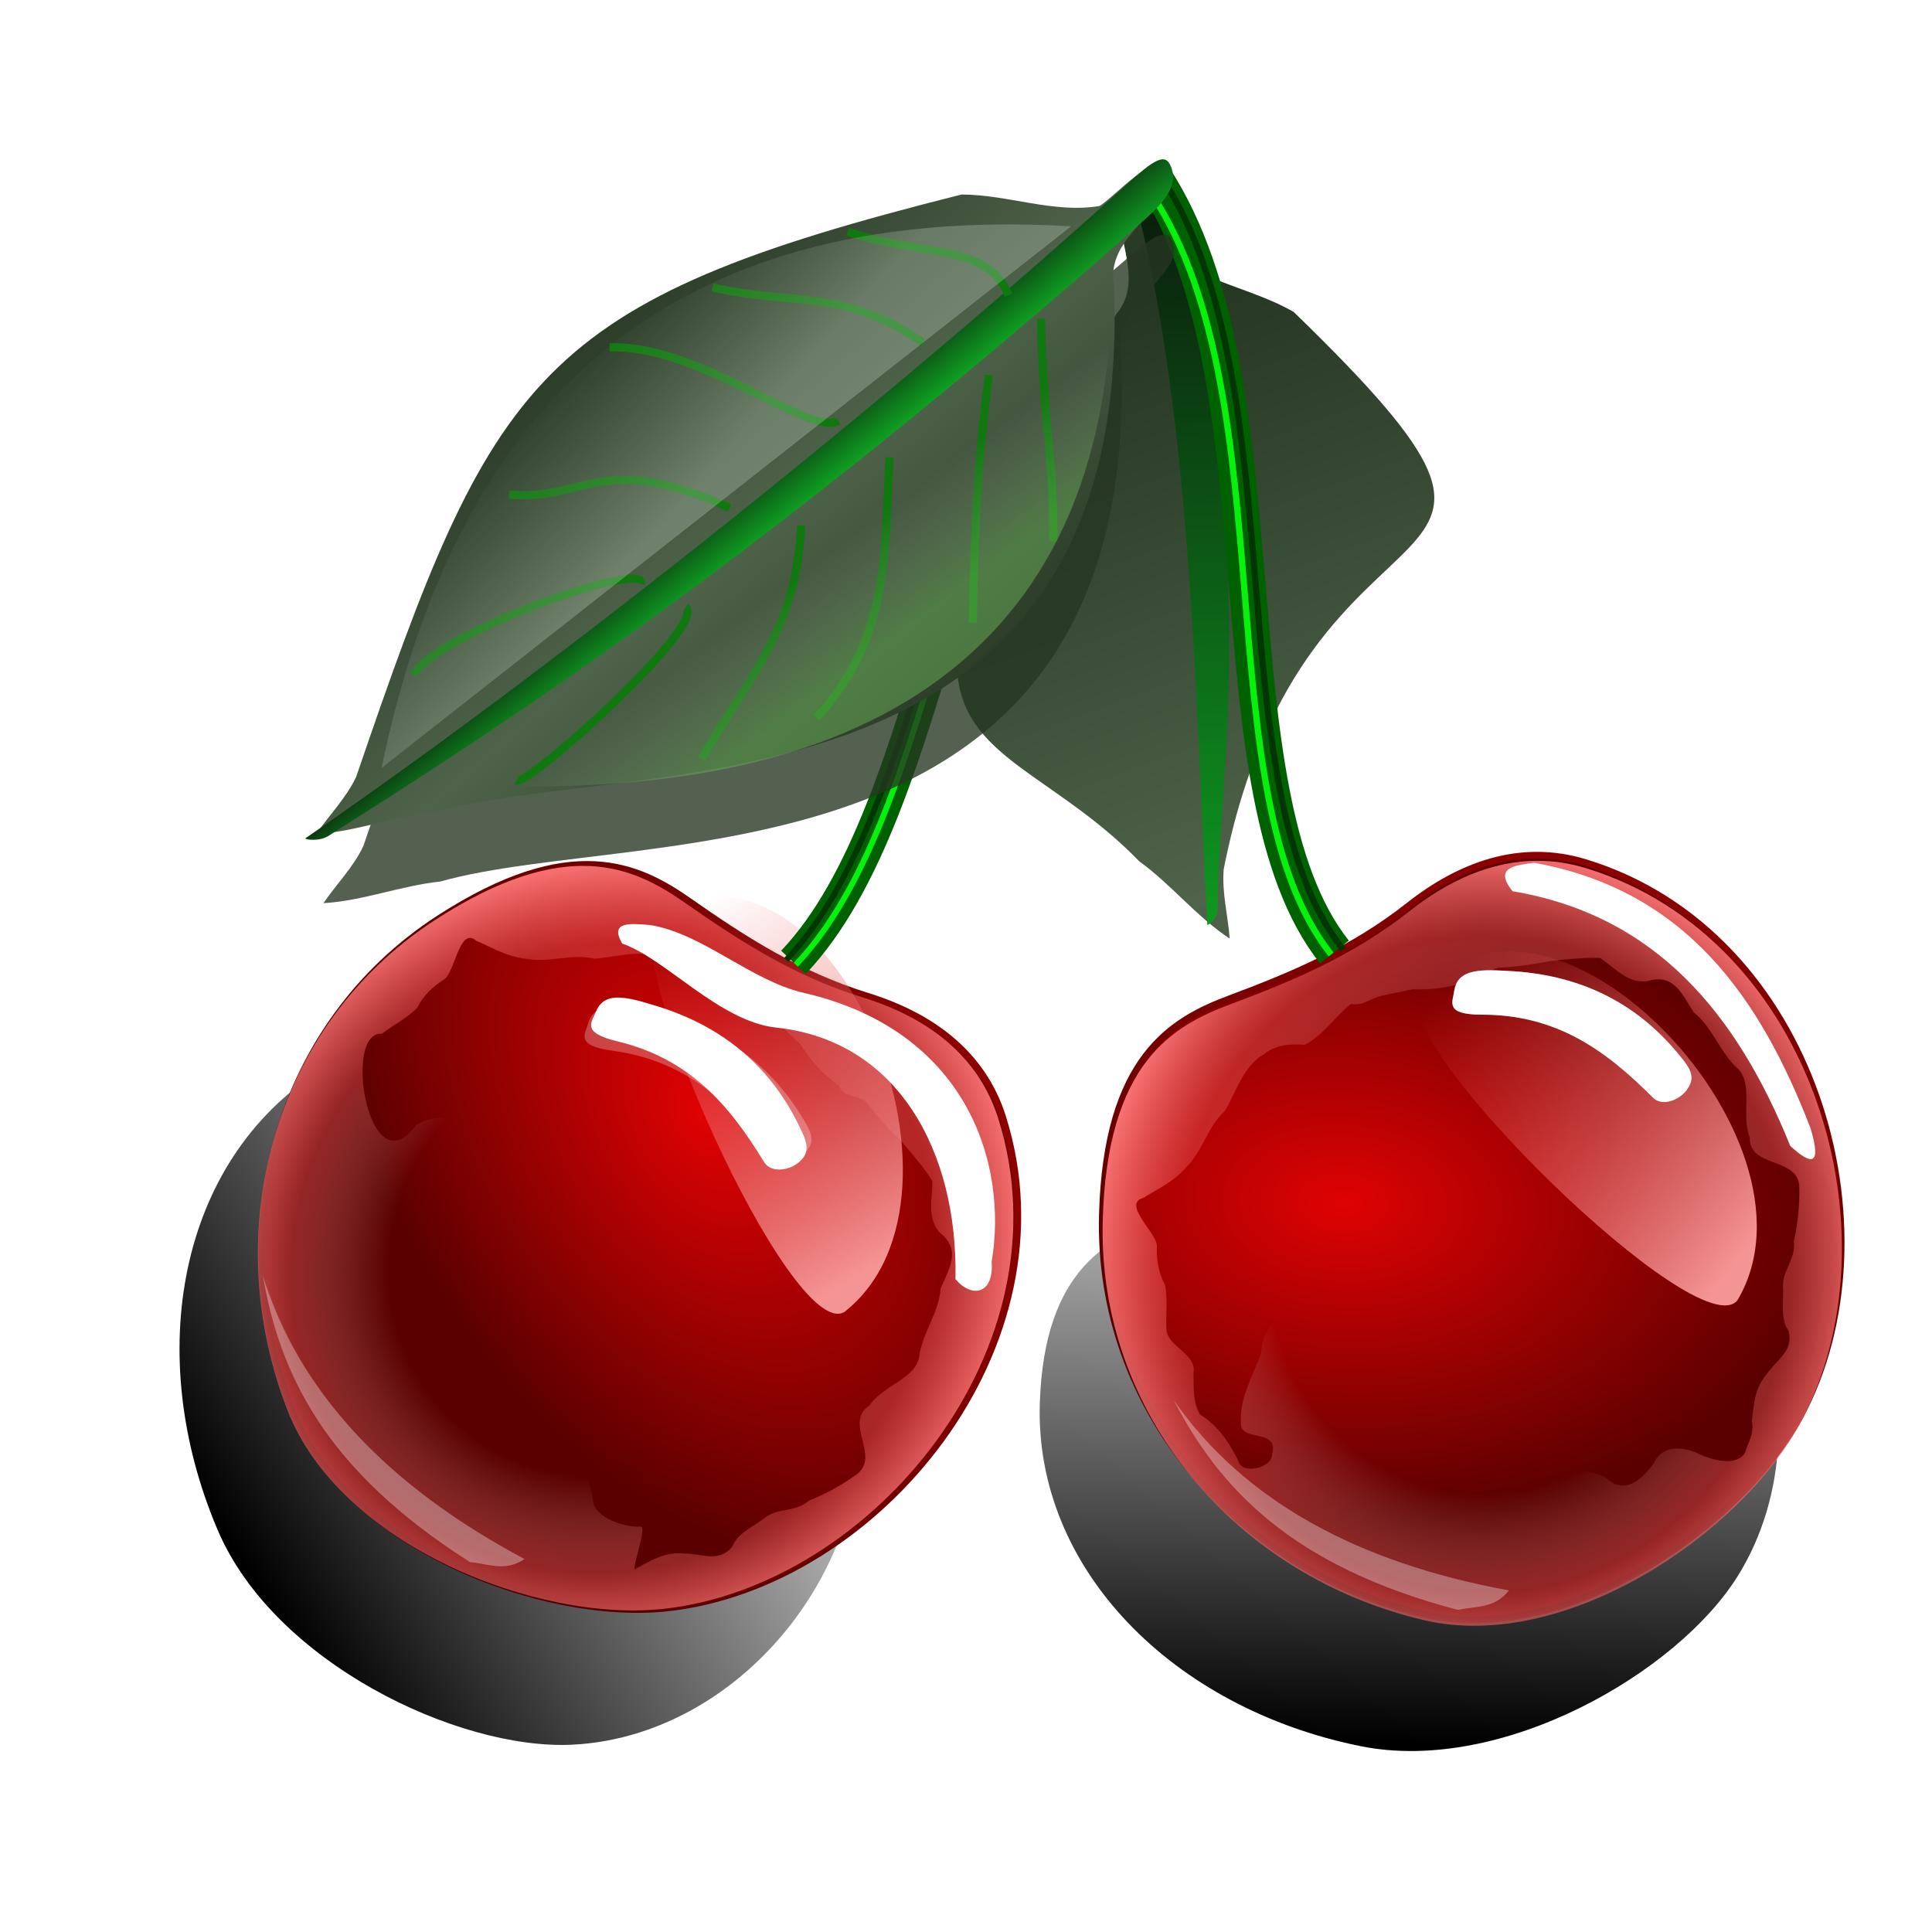 <?xml version="1.0" encoding="UTF-8" standalone="no"?>
<!-- Created with Inkscape (http://www.inkscape.org/) -->

<svg
   xmlns:dc="http://purl.org/dc/elements/1.1/"
   xmlns:cc="http://creativecommons.org/ns#"
   xmlns:rdf="http://www.w3.org/1999/02/22-rdf-syntax-ns#"
   xmlns:svg="http://www.w3.org/2000/svg"
   xmlns="http://www.w3.org/2000/svg"
   xmlns:xlink="http://www.w3.org/1999/xlink"
   xmlns:sodipodi="http://sodipodi.sourceforge.net/DTD/sodipodi-0.dtd"
   xmlns:inkscape="http://www.inkscape.org/namespaces/inkscape"
   width="255mm"
   height="255mm"
   viewBox="0 0 255 255"
   version="1.1"
   id="svg8"
   inkscape:version="0.92.5 (2060ec1f9f, 2020-04-08)"
   sodipodi:docname="cherry.svg">
  <defs
     id="defs2">
    <linearGradient
       inkscape:collect="always"
       id="linearGradient936">
      <stop
         style="stop-color:#6bb259;stop-opacity:0.486"
         offset="0"
         id="stop932" />
      <stop
         style="stop-color:#a1ab9e;stop-opacity:0"
         offset="1"
         id="stop934" />
    </linearGradient>
    <linearGradient
       id="linearGradient976"
       inkscape:collect="always">
      <stop
         id="stop972"
         offset="0"
         style="stop-color:#0a180c;stop-opacity:1" />
      <stop
         id="stop974"
         offset="1"
         style="stop-color:#0ea221;stop-opacity:1" />
    </linearGradient>
    <linearGradient
       inkscape:collect="always"
       id="linearGradient935">
      <stop
         style="stop-color:#3c0000;stop-opacity:1"
         offset="0"
         id="stop931" />
      <stop
         style="stop-color:#8e0000;stop-opacity:1"
         offset="1"
         id="stop933" />
    </linearGradient>
    <linearGradient
       inkscape:collect="always"
       id="linearGradient849">
      <stop
         style="stop-color:#000000;stop-opacity:1"
         offset="0"
         id="stop845" />
      <stop
         style="stop-color:#000000;stop-opacity:0.296"
         offset="1"
         id="stop847" />
    </linearGradient>
    <linearGradient
       inkscape:collect="always"
       id="linearGradient932">
      <stop
         style="stop-color:#f59494;stop-opacity:1"
         offset="0"
         id="stop928" />
      <stop
         style="stop-color:#ec5151;stop-opacity:0;"
         offset="1"
         id="stop930" />
    </linearGradient>
    <linearGradient
       inkscape:collect="always"
       id="linearGradient918">
      <stop
         style="stop-color:#ffffff;stop-opacity:0"
         offset="0"
         id="stop914" />
      <stop
         id="stop922"
         offset="0.551"
         style="stop-color:#ffe3e3;stop-opacity:0" />
      <stop
         style="stop-color:#f15e5e;stop-opacity:0.392"
         offset="0.793"
         id="stop924" />
      <stop
         style="stop-color:#fc7575;stop-opacity:0.969"
         offset="1"
         id="stop916" />
    </linearGradient>
    <linearGradient
       inkscape:collect="always"
       id="linearGradient883">
      <stop
         style="stop-color:#df0203;stop-opacity:1"
         offset="0"
         id="stop879" />
      <stop
         style="stop-color:#5a0000;stop-opacity:1"
         offset="1"
         id="stop881" />
    </linearGradient>
    <radialGradient
       inkscape:collect="always"
       xlink:href="#linearGradient883"
       id="radialGradient885"
       cx="191.565"
       cy="169.533"
       fx="191.565"
       fy="169.533"
       r="44.954"
       gradientTransform="matrix(1.424,0.083,-0.054,0.931,-86.355,27.043)"
       gradientUnits="userSpaceOnUse" />
    <radialGradient
       inkscape:collect="always"
       xlink:href="#linearGradient918"
       id="radialGradient920"
       cx="788.173"
       cy="508.105"
       fx="788.173"
       fy="508.105"
       r="169.403"
       gradientTransform="matrix(1.055,0.015,-0.016,1.123,-35.764,-74.868)"
       gradientUnits="userSpaceOnUse"
       spreadMethod="pad" />
    <linearGradient
       inkscape:collect="always"
       xlink:href="#linearGradient932"
       id="linearGradient934"
       x1="239.68"
       y1="180.176"
       x2="201.2"
       y2="150.595"
       gradientUnits="userSpaceOnUse" />
    <filter
       inkscape:collect="always"
       style="color-interpolation-filters:sRGB"
       id="filter1008"
       x="-0.147"
       width="1.295"
       y="-0.141"
       height="1.282">
      <feGaussianBlur
         inkscape:collect="always"
         stdDeviation="2.52"
         id="feGaussianBlur1010" />
    </filter>
    <filter
       inkscape:collect="always"
       style="color-interpolation-filters:sRGB"
       id="filter1067"
       x="-0.13"
       width="1.26"
       y="-0.237"
       height="1.475">
      <feGaussianBlur
         inkscape:collect="always"
         stdDeviation="1.678"
         id="feGaussianBlur1069" />
    </filter>
    <filter
       inkscape:collect="always"
       style="color-interpolation-filters:sRGB"
       id="filter1121"
       x="-0.07"
       width="1.141"
       y="-0.074"
       height="1.147">
      <feGaussianBlur
         inkscape:collect="always"
         stdDeviation="1.104"
         id="feGaussianBlur1123" />
    </filter>
    <filter
       inkscape:collect="always"
       style="color-interpolation-filters:sRGB"
       id="filter1149"
       x="-0.012"
       width="1.024"
       y="-0.012"
       height="1.024">
      <feGaussianBlur
         inkscape:collect="always"
         stdDeviation="1.723"
         id="feGaussianBlur1151" />
    </filter>
    <filter
       inkscape:collect="always"
       style="color-interpolation-filters:sRGB"
       id="filter1243"
       x="-0.057"
       width="1.115"
       y="-0.157"
       height="1.314">
      <feGaussianBlur
         inkscape:collect="always"
         stdDeviation="1.076"
         id="feGaussianBlur1245" />
    </filter>
    <linearGradient
       inkscape:collect="always"
       xlink:href="#linearGradient849"
       id="linearGradient851"
       x1="202.65"
       y1="230.688"
       x2="205.623"
       y2="155.257"
       gradientUnits="userSpaceOnUse"
       gradientTransform="matrix(1,0,0,0.858,-2.794,39.556)" />
    <filter
       inkscape:collect="always"
       style="color-interpolation-filters:sRGB"
       id="filter873"
       x="-0.045"
       width="1.091"
       y="-0.051"
       height="1.102">
      <feGaussianBlur
         inkscape:collect="always"
         stdDeviation="1.693"
         id="feGaussianBlur875" />
    </filter>
    <linearGradient
       inkscape:collect="always"
       xlink:href="#linearGradient935"
       id="linearGradient937"
       x1="203.669"
       y1="223.286"
       x2="219.006"
       y2="128.928"
       gradientUnits="userSpaceOnUse"
       gradientTransform="matrix(1.088,0,0,1.088,-32.625,13.863)" />
    <filter
       inkscape:collect="always"
       style="color-interpolation-filters:sRGB"
       id="filter939"
       x="-0.009"
       width="1.019"
       y="-0.017"
       height="1.034">
      <feGaussianBlur
         inkscape:collect="always"
         stdDeviation="0.12"
         id="feGaussianBlur941" />
    </filter>
    <linearGradient
       inkscape:collect="always"
       xlink:href="#linearGradient849"
       id="linearGradient890"
       gradientUnits="userSpaceOnUse"
       gradientTransform="matrix(1,0,0,0.858,-2.794,39.556)"
       x1="202.65"
       y1="230.688"
       x2="205.623"
       y2="155.257" />
    <radialGradient
       inkscape:collect="always"
       xlink:href="#linearGradient883"
       id="radialGradient892"
       gradientUnits="userSpaceOnUse"
       gradientTransform="matrix(0.739,1.22,-0.798,0.483,71.019,-127.106)"
       cx="197.612"
       cy="155.82"
       fx="197.612"
       fy="155.82"
       r="44.954" />
    <linearGradient
       inkscape:collect="always"
       xlink:href="#linearGradient935"
       id="linearGradient894"
       gradientUnits="userSpaceOnUse"
       x1="203.669"
       y1="223.286"
       x2="219.006"
       y2="128.928"
       gradientTransform="matrix(0.616,0.897,-0.897,0.616,112.319,-90.296)" />
    <radialGradient
       inkscape:collect="always"
       xlink:href="#linearGradient918"
       id="radialGradient896"
       gradientUnits="userSpaceOnUse"
       gradientTransform="matrix(1.055,0.015,-0.016,1.123,-35.764,-74.868)"
       cx="788.173"
       cy="508.105"
       fx="788.173"
       fy="508.105"
       r="169.403"
       spreadMethod="pad" />
    <linearGradient
       inkscape:collect="always"
       xlink:href="#linearGradient932"
       id="linearGradient898"
       gradientUnits="userSpaceOnUse"
       x1="239.68"
       y1="180.176"
       x2="201.2"
       y2="150.595" />
    <linearGradient
       inkscape:collect="always"
       id="linearGradient849-3">
      <stop
         style="stop-color:#0a180c;stop-opacity:1"
         offset="0"
         id="stop845-6" />
      <stop
         style="stop-color:#11cd29;stop-opacity:1"
         offset="1"
         id="stop847-7" />
    </linearGradient>
    <linearGradient
       id="linearGradient837"
       inkscape:collect="always">
      <stop
         id="stop833"
         offset="0"
         style="stop-color:#ccd8c9;stop-opacity:0.301" />
      <stop
         id="stop835"
         offset="1"
         style="stop-color:#a1ab9e;stop-opacity:0" />
    </linearGradient>
    <linearGradient
       inkscape:collect="always"
       id="linearGradient2886">
      <stop
         style="stop-color:#7d857b;stop-opacity:1"
         offset="0"
         id="stop2888" />
      <stop
         style="stop-color:#a1ab9e;stop-opacity:0"
         offset="1"
         id="stop2890" />
    </linearGradient>
    <linearGradient
       id="linearGradient2876-3"
       inkscape:collect="always">
      <stop
         id="stop2878"
         offset="0"
         style="stop-color:#253622;stop-opacity:1;" />
      <stop
         id="stop2880"
         offset="1"
         style="stop-color:#4f634a;stop-opacity:1" />
    </linearGradient>
    <linearGradient
       id="linearGradient2857"
       inkscape:collect="always">
      <stop
         id="stop2859"
         offset="0"
         style="stop-color:#18381c;stop-opacity:1;" />
      <stop
         id="stop2861"
         offset="1"
         style="stop-color:#14f230;stop-opacity:1" />
    </linearGradient>
    <linearGradient
       gradientUnits="userSpaceOnUse"
       y2="122.243"
       x2="103.607"
       y1="113.458"
       x1="81.733"
       id="linearGradient2863"
       xlink:href="#linearGradient2857"
       inkscape:collect="always" />
    <linearGradient
       spreadMethod="reflect"
       gradientUnits="userSpaceOnUse"
       y2="151.337"
       x2="81.707"
       y1="126.98"
       x1="16.133"
       id="linearGradient2882"
       xlink:href="#linearGradient2876-3"
       inkscape:collect="always" />
    <radialGradient
       gradientUnits="userSpaceOnUse"
       gradientTransform="matrix(0.988,0.333,-0.622,1.847,87.582,-129.016)"
       r="33.982"
       fy="129.764"
       fx="39.266"
       cy="129.764"
       cx="39.266"
       id="radialGradient2894"
       xlink:href="#linearGradient2886"
       inkscape:collect="always" />
    <radialGradient
       spreadMethod="reflect"
       gradientUnits="userSpaceOnUse"
       gradientTransform="matrix(0.431,0.146,-0.624,1.838,145.324,-128.027)"
       r="51.909"
       fy="140.493"
       fx="120.554"
       cy="140.493"
       cx="120.554"
       id="radialGradient2900"
       xlink:href="#linearGradient2886"
       inkscape:collect="always" />
    <linearGradient
       gradientTransform="matrix(0.454,0.251,-0.251,0.454,-61.67,61.458)"
       y2="151.337"
       x2="81.707"
       y1="126.98"
       x1="16.133"
       spreadMethod="reflect"
       gradientUnits="userSpaceOnUse"
       id="linearGradient2908"
       xlink:href="#linearGradient2876-3"
       inkscape:collect="always" />
    <linearGradient
       gradientTransform="matrix(0.454,0.251,-0.251,0.454,-61.67,61.169)"
       y2="122.243"
       x2="103.607"
       y1="113.458"
       x1="81.733"
       gradientUnits="userSpaceOnUse"
       id="linearGradient2910"
       xlink:href="#linearGradient849-3"
       inkscape:collect="always" />
    <linearGradient
       inkscape:collect="always"
       xlink:href="#linearGradient837"
       id="linearGradient977"
       x1="-60.492"
       y1="137.011"
       x2="-76.637"
       y2="122.427"
       gradientUnits="userSpaceOnUse" />
    <linearGradient
       inkscape:collect="always"
       xlink:href="#linearGradient936"
       id="linearGradient981"
       gradientUnits="userSpaceOnUse"
       x1="-74.59"
       y1="129.829"
       x2="-66.795"
       y2="140.249"
       gradientTransform="rotate(180,-57.889,144.927)" />
    <filter
       inkscape:collect="always"
       style="color-interpolation-filters:sRGB"
       id="filter1001"
       x="-0.032"
       width="1.064"
       y="-0.041"
       height="1.082">
      <feGaussianBlur
         inkscape:collect="always"
         stdDeviation="1.382"
         id="feGaussianBlur1003" />
    </filter>
    <linearGradient
       inkscape:collect="always"
       xlink:href="#linearGradient2876-3"
       id="linearGradient949"
       gradientUnits="userSpaceOnUse"
       gradientTransform="matrix(-0.564,-0.01,-0.01,0.564,222.897,57.854)"
       x1="123.311"
       y1="42.756"
       x2="74.186"
       y2="170.177"
       spreadMethod="reflect" />
    <linearGradient
       inkscape:collect="always"
       xlink:href="#linearGradient976"
       id="linearGradient951"
       gradientUnits="userSpaceOnUse"
       gradientTransform="matrix(0.495,-0.189,0.27,0.346,75.772,82.244)"
       x1="138.507"
       y1="26.532"
       x2="18.695"
       y2="268.236" />
  </defs>
  <sodipodi:namedview
     id="base"
     pagecolor="#0016ff"
     bordercolor="#666666"
     borderopacity="1.0"
     inkscape:pageopacity="0"
     inkscape:pageshadow="2"
     inkscape:zoom="0.91410948"
     inkscape:cx="481.88976"
     inkscape:cy="481.88976"
     inkscape:document-units="mm"
     inkscape:current-layer="layer1"
     showgrid="false"
     inkscape:snap-to-guides="false"
     inkscape:snap-grids="false"
     inkscape:snap-others="false"
     inkscape:object-nodes="false"
     inkscape:snap-nodes="false"
     inkscape:snap-global="false"
     inkscape:window-width="1920"
     inkscape:window-height="1056"
     inkscape:window-x="0"
     inkscape:window-y="0"
     inkscape:window-maximized="1" />
  <g
     inkscape:label="Layer 1"
     inkscape:groupmode="layer"
     id="layer1"
     transform="translate(0,-42)">
    <path
       sodipodi:nodetypes="cccccccc"
       inkscape:connector-curvature="0"
       id="path919"
       d="m 161.515,156.723 c 10.891,-55.162 50.925,-33.126 9.233,-73.554 -5.275,-3.052 -11.777,-3.891 -16.531,-7.809 -1.404,-2.606 -3.192,-12.878 -6.454,-6.55 -0.464,4.887 3.238,10.259 -0.427,14.65 -38.283,60.546 -16.277,52.334 3.037,72.227 4.248,3.074 7.558,7.322 11.929,10.189 -0.229,-3.047 -1.044,-6.07 -0.787,-9.153 z"
       style="fill:url(#linearGradient949);fill-opacity:1;stroke-width:0.564" />
    <path
       sodipodi:nodetypes="ssssss"
       style="fill:url(#linearGradient951);fill-opacity:1;stroke-width:0.472"
       d="m 150.217,69.953 c -0.842,-3.401 -0.517,-4.247 1.714,-3.788 1.513,0.311 2.828,1.325 3.559,4.473 11.072,47.671 5.193,74.327 5.219,91.549 0.001,0.984 -1.353,2.076 -1.364,1.865 -1.589,-29.494 -2.024,-65.397 -9.128,-94.099 z"
       id="path921"
       inkscape:connector-curvature="0" />
    <path
       sodipodi:nodetypes="sssssss"
       inkscape:connector-curvature="0"
       id="path843"
       d="m 193.317,163.914 c 6.22,-4.211 13.518,-6.549 21.419,-4.472 27.86,7.325 38.064,38.367 26.05,57.633 -7.31,11.723 -28.622,24.065 -45.732,20.619 -22.751,-4.583 -39.568,-21.483 -38.926,-41.61 0.522,-16.375 8.436,-20.224 15.481,-22.482 7.551,-2.421 14.858,-5.051 21.708,-9.688 z"
       style="fill:url(#linearGradient851);fill-opacity:1;stroke:none;stroke-width:0.245px;stroke-linecap:butt;stroke-linejoin:miter;stroke-opacity:1;filter:url(#filter873)"
       transform="matrix(1.088,0,0,1.088,-32.625,13.863)" />
    <path
       style="fill:url(#radialGradient885);fill-opacity:1;stroke:url(#linearGradient937);stroke-width:0.871;stroke-linecap:butt;stroke-linejoin:miter;stroke-miterlimit:4;stroke-dasharray:none;stroke-opacity:1"
       d="m 185.959,161.516 c 6.769,-5.339 14.71,-8.303 23.307,-5.669 30.316,9.286 41.419,48.644 28.346,73.07 -7.955,14.863 -31.145,30.511 -49.763,26.141 -24.757,-5.811 -43.056,-27.238 -42.357,-52.755 0.569,-20.761 9.18,-25.641 16.845,-28.504 8.217,-3.069 16.167,-6.403 23.622,-12.283 z"
       id="path877"
       inkscape:connector-curvature="0"
       sodipodi:nodetypes="sssssss" />
    <path
       style="fill:url(#radialGradient920);fill-opacity:1;stroke:none;stroke-width:1px;stroke-linecap:butt;stroke-linejoin:miter;stroke-opacity:1;filter:url(#filter1149)"
       d="m 813.264,322.334 c -21.457,-0.094 -41.381,9.172 -59.014,23.08 -25.892,20.423 -53.508,32.005 -82.047,42.666 -26.626,9.946 -56.535,26.897 -58.51,99.006 -2.427,88.63 61.132,163.052 147.121,183.234 64.669,15.178 145.216,-39.174 172.846,-90.797 45.408,-84.842 6.84,-221.546 -98.457,-253.801 -7.465,-2.287 -14.787,-3.357 -21.939,-3.389 z m 25.596,44.475 c 0.915,0.007 1.834,0.032 2.756,0.076 6.758,4.469 12.941,12.049 21.738,10.559 11.826,-3.571 15.598,5.432 21.119,14.287 8.987,7.124 11.897,18.518 20.496,26.086 6.978,7.407 1.136,20.938 5.27,31.369 -0.455,14.099 22.342,8.734 22.682,22.668 0.19,8.587 -0.745,16.841 -2.484,24.846 0.94,8.085 -5.231,13.352 -4.971,20.496 0.423,7 -1.42,14.941 2.486,20.498 2.555,9.318 -5.408,13.176 -9.939,19.875 -5.178,6.202 -5.816,11.901 -6.832,21.738 1.203,5.72 -1.918,9.689 -3.105,14.287 -4.113,6.627 -15.156,3.28 -21.117,0.621 -6.229,-3.299 -16.593,-4.609 -20.498,3.727 -4.926,7.491 -13.581,15.282 -21.738,7.453 -3.513,-2.105 -9.668,-4.062 -16.148,-3.727 -13.031,-7.756 -19.475,16.153 -30.436,6.211 -6.319,-6.668 -15.074,-6.787 -22.982,-9.316 -5.719,-3.237 -9.395,-8.158 -15.527,-9.938 -9.9,-1.614 -18.203,-4.192 -25.465,-11.803 -6.043,-2.099 -9.873,-8.895 -14.908,-13.043 -6.064,-4.858 -11.095,-10.49 -9.316,-18.633 -7.247,-2.092 -2.189,-13.28 -10.422,-11.801 -9.074,-1.917 -12.768,6.495 -13.18,14.285 -3.621,10.614 -10.099,20.717 -9.316,32.322 -0.573,9.03 17.549,2.159 14.285,14.262 0.649,5.98 -13.802,10.003 -15.527,3.105 -3.731,-7.818 -9.606,-16.565 -17.393,-21.119 -3.404,-5.249 -3.008,-12.537 -3.105,-19.117 1.641,-9.105 -12.325,-12.016 -12.422,-20.336 -0.31,-6.682 0.675,-13.9 -0.621,-20.174 -3.003,-5.275 -3.986,-11.385 -3.727,-18.012 -0.618,-6.237 -16.008,-19.129 -6.211,-21.74 5.667,-3.683 13.763,-7.089 19.875,-14.285 7.38,-7.254 9.474,-18.349 17.391,-25.465 4.52,-6.902 8.414,-21.013 18.014,-26.088 5.073,-4.236 11.671,-4.846 18.699,-4.326 8.554,-4.46 13.636,-12.681 21.053,-18.654 5.499,0.864 9.061,-2.477 13.664,-3.727 l 14.906,-3.107 c 9.07,0.458 17.077,-0.864 25.467,-3.727 6.171,1.797 8.679,-6.345 15.068,-6.211 7.984,-0.359 15.785,-1.755 23.439,-3.105 6.304,-0.592 12.576,-1.371 18.984,-1.318 z"
       transform="matrix(0.288,0,0,0.288,-31.194,62.784)"
       id="path906"
       inkscape:connector-curvature="0" />
    <path
       style="fill:url(#linearGradient934);fill-opacity:1;stroke:none;stroke-width:0.265px;stroke-linecap:butt;stroke-linejoin:miter;stroke-opacity:1;filter:url(#filter1008)"
       d="m 202.299,146.96 c 14.561,-19.739 50.253,16.819 38.455,36.647 -4.715,5.804 -42.121,-31.112 -38.455,-36.647 z"
       id="path926"
       inkscape:connector-curvature="0"
       sodipodi:nodetypes="ccc"
       transform="matrix(1.088,0,0,1.088,-32.625,13.863)" />
    <path
       style="fill:#ffffff;fill-opacity:1;stroke:none;stroke-width:0.739;stroke-miterlimit:4;stroke-dasharray:0.739, 0.739;stroke-dashoffset:0;stroke-opacity:1;filter:url(#filter1067)"
       d="m 213.461,143.846 c 9.208,0.417 16.593,3.978 22.154,10.686 1.126,1.359 2.277,2.65 1.404,4.155 l -0.119,0.205 c -0.873,1.506 -3.295,2.537 -4.556,1.281 -6.078,-6.052 -12.43,-10.691 -22.154,-10.686 -4.941,0.003 -3.765,-1.635 -3.593,-3.111 0.434,-2.547 2.804,-2.791 6.864,-2.53 z"
       id="rect1012"
       inkscape:connector-curvature="0"
       sodipodi:nodetypes="cssssscc"
       transform="matrix(1.019,0,0,1.025,-18.582,22.702)" />
    <path
       style="fill:#ffffff;fill-opacity:1;stroke:none;stroke-width:0.265px;stroke-linecap:butt;stroke-linejoin:miter;stroke-opacity:1;filter:url(#filter1121)"
       d="m 213.474,133.977 c -2.295,-2.88 0.233,-3.13 2.629,-3.451 18.334,3.322 27.382,16.262 33.525,32.21 1.403,4.667 0.062,4.456 -2.465,2.136 -6.463,-16.019 -16.308,-27.979 -33.689,-30.895 z"
       id="path1071"
       inkscape:connector-curvature="0"
       sodipodi:nodetypes="ccccc"
       transform="matrix(1.088,0,0,1.088,-32.625,13.863)" />
    <path
       style="fill:#ffffff;fill-opacity:0.328;stroke:none;stroke-width:0.265px;stroke-linecap:butt;stroke-linejoin:miter;stroke-opacity:1;filter:url(#filter1243)"
       d="m 175.841,202.013 c 7.927,8.994 18.634,16.135 39.605,16.434 1.944,-0.988 4.282,-1.187 5.423,-3.78 -18.659,1.149 -33.819,-2.848 -45.028,-12.654 z"
       id="path1153"
       inkscape:connector-curvature="0"
       sodipodi:nodetypes="cccc"
       transform="matrix(1.056,0.261,-0.261,1.056,21.949,-32.421)" />
    <path
       transform="matrix(1.019,0,0,1.025,-18.582,22.702)"
       sodipodi:nodetypes="cssssscc"
       inkscape:connector-curvature="0"
       id="path872"
       d="m 213.461,143.846 c 9.208,0.417 16.593,3.978 22.154,10.686 1.126,1.359 2.277,2.65 1.404,4.155 l -0.119,0.205 c -0.873,1.506 -3.295,2.537 -4.556,1.281 -6.078,-6.052 -12.43,-10.691 -22.154,-10.686 -4.941,0.003 -3.765,-1.635 -3.593,-3.111 0.434,-2.547 2.804,-2.791 6.864,-2.53 z"
       style="fill:#ffffff;fill-opacity:0.263;stroke:none;stroke-width:0.739;stroke-miterlimit:4;stroke-dasharray:0.739, 0.739;stroke-dashoffset:0;stroke-opacity:1;filter:url(#filter939)" />
    <path
       style="fill:url(#linearGradient890);fill-opacity:1;stroke:none;stroke-width:0.245px;stroke-linecap:butt;stroke-linejoin:miter;stroke-opacity:1;filter:url(#filter873)"
       d="m 193.317,163.914 c 6.22,-4.211 13.518,-6.549 21.419,-4.472 27.86,7.325 38.064,38.367 26.05,57.633 -7.31,11.723 -28.622,24.065 -45.732,20.619 -22.751,-4.583 -39.568,-21.483 -38.926,-41.61 0.522,-16.375 8.436,-20.224 15.481,-22.482 7.551,-2.421 14.858,-5.051 21.708,-9.688 z"
       id="path870"
       inkscape:connector-curvature="0"
       sodipodi:nodetypes="sssssss"
       transform="matrix(0.616,0.897,-0.897,0.616,121.797,-77.42)" />
    <path
       sodipodi:nodetypes="sssssss"
       inkscape:connector-curvature="0"
       id="path873"
       d="m 114.476,173.476 c 8.234,2.553 15.175,7.418 17.875,15.994 9.522,30.243 -16.62,61.689 -44.155,64.754 -16.754,1.865 -42.787,-8.38 -49.733,-26.198 -9.237,-23.693 -1.946,-50.911 19.477,-64.79 17.43,-11.293 26.33,-6.961 33.032,-2.267 7.184,5.032 14.436,9.695 23.504,12.507 z"
       style="fill:url(#radialGradient892);fill-opacity:1;stroke:url(#linearGradient894);stroke-width:0.871;stroke-linecap:butt;stroke-linejoin:miter;stroke-miterlimit:4;stroke-dasharray:none;stroke-opacity:1" />
    <path
       inkscape:connector-curvature="0"
       id="path875"
       transform="matrix(0.163,0.237,-0.237,0.163,72.816,-61.402)"
       d="m 813.264,322.334 c -21.457,-0.094 -41.381,9.172 -59.014,23.08 -25.892,20.423 -53.508,32.005 -82.047,42.666 -26.626,9.946 -56.535,26.897 -58.51,99.006 -2.427,88.63 61.132,163.052 147.121,183.234 64.669,15.178 145.216,-39.174 172.846,-90.797 45.408,-84.842 6.84,-221.546 -98.457,-253.801 -7.465,-2.287 -14.787,-3.357 -21.939,-3.389 z m 25.596,44.475 c 0.915,0.007 1.834,0.032 2.756,0.076 6.758,4.469 12.941,12.049 21.738,10.559 11.826,-3.571 15.598,5.432 21.119,14.287 8.987,7.124 11.897,18.518 20.496,26.086 6.978,7.407 1.136,20.938 5.27,31.369 -0.455,14.099 22.342,8.734 22.682,22.668 0.19,8.587 -0.745,16.841 -2.484,24.846 0.94,8.085 -5.231,13.352 -4.971,20.496 0.423,7 -1.42,14.941 2.486,20.498 2.555,9.318 -5.408,13.176 -9.939,19.875 -5.178,6.202 -5.816,11.901 -6.832,21.738 1.203,5.72 -13.71,-16.514 -14.897,-11.916 -4.113,6.627 -15.066,13.988 -21.027,11.328 -6.229,-3.299 -20.434,-8.313 -24.338,0.022 -4.926,7.491 -7.256,15.372 -15.413,7.543 -3.513,-2.105 -6.867,4.25 -13.347,4.586 -13.031,-7.756 -13.873,15.746 -24.834,5.804 -6.319,-6.668 -14.261,4.417 -22.169,1.888 -5.719,-3.237 -9.395,-8.158 -15.527,-9.938 -9.9,-1.614 -18.203,-4.192 -25.465,-11.803 -6.043,-2.099 -9.873,-8.895 -14.908,-13.043 -6.064,-4.858 -11.095,-10.49 -9.316,-18.633 -7.247,-2.092 -2.189,-13.28 -10.422,-11.801 -9.074,-1.917 -12.768,6.495 -13.18,14.285 12.082,34.594 -54.878,3.377 -43.479,-10.883 -0.31,-6.682 0.675,-13.9 -0.621,-20.174 -3.003,-5.275 -3.986,-11.385 -3.727,-18.012 -0.618,-6.237 -16.008,-19.129 -6.211,-21.74 5.667,-3.683 13.763,-7.089 19.875,-14.285 7.38,-7.254 9.474,-18.349 17.391,-25.465 4.52,-6.902 8.414,-21.013 18.014,-26.088 5.073,-4.236 11.671,-4.846 18.699,-4.326 8.554,-4.46 13.636,-12.681 21.053,-18.654 5.499,0.864 9.061,-2.477 13.664,-3.727 l 14.906,-3.107 c 9.07,0.458 17.077,-0.864 25.467,-3.727 6.171,1.797 8.679,-6.345 15.068,-6.211 7.984,-0.359 15.785,-1.755 23.439,-3.105 6.304,-0.592 12.576,-1.371 18.984,-1.318 z"
       style="fill:url(#radialGradient896);fill-opacity:1;stroke:none;stroke-width:1px;stroke-linecap:butt;stroke-linejoin:miter;stroke-opacity:1;filter:url(#filter1149)"
       sodipodi:nodetypes="csssssscccccccccccccccccccccccccccccccccccccccccc" />
    <path
       sodipodi:nodetypes="ccc"
       inkscape:connector-curvature="0"
       id="path878"
       d="m 202.299,146.96 c 14.561,-19.739 50.253,16.819 38.455,36.647 -4.715,5.804 -42.121,-31.112 -38.455,-36.647 z"
       style="fill:url(#linearGradient898);fill-opacity:1;stroke:none;stroke-width:0.265px;stroke-linecap:butt;stroke-linejoin:miter;stroke-opacity:1;filter:url(#filter1008)"
       transform="matrix(1.014,0.394,-0.394,1.014,-60.351,-65.857)" />
    <path
       transform="matrix(0.99,0.239,-0.24,0.996,-90.728,-19.682)"
       sodipodi:nodetypes="cssssscc"
       inkscape:connector-curvature="0"
       id="path880"
       d="m 213.461,143.846 c 9.208,0.417 16.593,3.978 22.154,10.686 1.126,1.359 2.277,2.65 1.404,4.155 l -0.119,0.205 c -0.873,1.506 -3.295,2.537 -4.556,1.281 -6.078,-6.052 -12.43,-10.691 -22.154,-10.686 -4.941,0.003 -3.765,-1.635 -3.593,-3.111 0.434,-2.547 2.804,-2.791 6.864,-2.53 z"
       style="fill:#ffffff;fill-opacity:1;stroke:none;stroke-width:0.739;stroke-miterlimit:4;stroke-dasharray:0.739, 0.739;stroke-dashoffset:0;stroke-opacity:1;filter:url(#filter1067)" />
    <path
       sodipodi:nodetypes="ccsccsc"
       inkscape:connector-curvature="0"
       id="path882"
       d="m 193.68,127.07 c -2.295,-2.88 0.233,-3.13 2.629,-3.451 6.392,-0.222 13.554,5.228 20.132,5.517 20.017,0.879 29.555,18.615 31.057,33.526 1.403,4.667 -1.077,5.817 -3.604,3.498 -4.102,-18.475 -14.909,-32.776 -29.445,-31.258 -6.787,0.709 -15.284,-6.912 -20.77,-7.832 z"
       style="fill:#ffffff;fill-opacity:1;stroke:none;stroke-width:0.265px;stroke-linecap:butt;stroke-linejoin:miter;stroke-opacity:1;filter:url(#filter1121)"
       transform="matrix(1.076,0.207,-0.257,0.867,-93.616,16.282)" />
    <path
       sodipodi:nodetypes="cccc"
       inkscape:connector-curvature="0"
       id="path884"
       d="m 175.841,202.013 c 7.927,8.994 18.634,16.135 39.605,16.434 1.944,-0.988 4.282,-1.187 5.423,-3.78 -18.659,1.149 -33.819,-2.848 -45.028,-12.654 z"
       style="fill:#ffffff;fill-opacity:0.328;stroke:none;stroke-width:0.265px;stroke-linecap:butt;stroke-linejoin:miter;stroke-opacity:1;filter:url(#filter1243)"
       transform="matrix(0.927,0.57,-0.57,0.927,-13.162,-77.122)" />
    <path
       style="fill:#ffffff;fill-opacity:0.263;stroke:none;stroke-width:0.739;stroke-miterlimit:4;stroke-dasharray:0.739, 0.739;stroke-dashoffset:0;stroke-opacity:1;filter:url(#filter939)"
       d="m 213.461,143.846 c 9.208,0.417 16.593,3.978 22.154,10.686 1.126,1.359 2.277,2.65 1.404,4.155 l -0.119,0.205 c -0.873,1.506 -3.295,2.537 -4.556,1.281 -6.078,-6.052 -12.43,-10.691 -22.154,-10.686 -4.941,0.003 -3.765,-1.635 -3.593,-3.111 0.434,-2.547 2.804,-2.791 6.864,-2.53 z"
       id="path886"
       inkscape:connector-curvature="0"
       sodipodi:nodetypes="cssssscc"
       transform="matrix(1.009,0.138,-0.139,1.015,-110.475,-0.057)" />
    <path
       style="fill:none;stroke:#006101;stroke-width:4.461;stroke-linecap:butt;stroke-linejoin:miter;stroke-miterlimit:4;stroke-dasharray:none;stroke-opacity:1"
       d="M 104.721,169.019 C 124.038,148.678 125.712,97.165 147.207,70.991"
       id="path874"
       inkscape:connector-curvature="0"
       sodipodi:nodetypes="cc" />
    <path
       sodipodi:nodetypes="cc"
       inkscape:connector-curvature="0"
       id="path876"
       d="m 103.776,168.704 c 19.317,-20.341 20.991,-71.54 42.486,-97.714"
       style="fill:none;stroke:#003601;stroke-width:0.762;stroke-linecap:butt;stroke-linejoin:miter;stroke-miterlimit:4;stroke-dasharray:none;stroke-opacity:1" />
    <path
       style="fill:none;stroke:#06f10b;stroke-width:0.762;stroke-linecap:butt;stroke-linejoin:miter;stroke-miterlimit:4;stroke-dasharray:none;stroke-opacity:1"
       d="m 105.036,169.334 c 19.317,-20.341 20.361,-69.965 41.856,-96.139"
       id="path879"
       inkscape:connector-curvature="0"
       sodipodi:nodetypes="cc" />
    <path
       sodipodi:nodetypes="cc"
       inkscape:connector-curvature="0"
       id="path881"
       d="M 176.126,167.653 C 159.297,146.44 170.127,92.717 152.275,65.421"
       style="fill:none;stroke:#006101;stroke-width:4.846;stroke-linecap:butt;stroke-linejoin:miter;stroke-miterlimit:4;stroke-dasharray:none;stroke-opacity:1" />
    <path
       style="fill:none;stroke:#003601;stroke-width:0.827;stroke-linecap:butt;stroke-linejoin:miter;stroke-miterlimit:4;stroke-dasharray:none;stroke-opacity:1"
       d="M 177.273,167.324 C 160.444,146.111 171.195,92.717 153.343,65.421"
       id="path883"
       inkscape:connector-curvature="0"
       sodipodi:nodetypes="cc" />
    <path
       sodipodi:nodetypes="cc"
       inkscape:connector-curvature="0"
       id="path885"
       d="M 175.692,167.981 C 158.863,146.768 169.938,95.017 152.086,67.72"
       style="fill:none;stroke:#06f10b;stroke-width:0.827;stroke-linecap:butt;stroke-linejoin:miter;stroke-miterlimit:4;stroke-dasharray:none;stroke-opacity:1" />
    <g
       id="g1020"
       transform="matrix(1.088,0,0,1.088,161.531,-47.201)">
      <path
         style="fill:#253622;fill-opacity:0.785;stroke-width:0.519;filter:url(#filter1001)"
         d="m -104.392,184.629 c 16.705,-48.898 21.674,-57.66 73.438,-70.65 5.6,-0.002 11.159,2.321 16.744,1.39 2.316,-1.428 8.463,-8.778 8.147,-2.243 -1.879,4.102 -7.294,6.673 -6.398,11.852 2.613,65.779 -58.074,57.007 -82.59,63.951 -4.794,0.492 -9.381,2.35 -14.177,2.62 1.583,-2.319 3.623,-4.349 4.836,-6.92 z"
         id="path983"
         inkscape:connector-curvature="0"
         sodipodi:nodetypes="cccccccc" />
      <path
         sodipodi:nodetypes="cccccccc"
         inkscape:connector-curvature="0"
         id="path2869"
         d="m -105.261,176.235 c 16.705,-48.898 21.674,-57.66 73.438,-70.65 5.6,-0.002 11.159,2.321 16.744,1.39 2.316,-1.428 8.463,-8.778 8.147,-2.243 -1.879,4.102 -7.294,6.673 -6.398,11.852 2.613,65.779 -58.074,57.007 -82.59,63.951 -4.794,0.492 -9.381,2.35 -14.177,2.62 1.583,-2.319 3.623,-4.349 4.836,-6.92 z"
         style="fill:url(#linearGradient2908);fill-opacity:1;stroke-width:0.519" />
      <path
         sodipodi:nodetypes="ssssss"
         style="fill:url(#linearGradient2910);fill-opacity:1;stroke-width:0.519"
         d="m -11.326,103.951 c 3.363,-3.05 4.462,-3.394 5.052,-1.339 0.4,1.393 -0.08,3.128 -3.217,5.914 -47.503,42.184 -80.051,62.733 -99.17,74.889 -1.092,0.695 -2.972,0.413 -2.743,0.256 31.981,-22.016 71.693,-53.981 100.078,-79.719 z"
         id="path1944"
         inkscape:connector-curvature="0" />
      <path
         sodipodi:nodetypes="cc"
         inkscape:connector-curvature="0"
         id="path851"
         d="m -26.12,117.799 c -2.43,-6.29 -10.374,-4.634 -19.496,-7.69"
         style="fill:none;stroke:#0f780e;stroke-width:0.986;stroke-linecap:butt;stroke-linejoin:miter;stroke-miterlimit:4;stroke-dasharray:none;stroke-opacity:1" />
      <path
         sodipodi:nodetypes="cc"
         inkscape:connector-curvature="0"
         id="path853"
         d="m -36.489,123.564 c -9.693,-6.684 -15.503,-4.428 -25.547,-6.706"
         style="fill:none;stroke:#0f780e;stroke-width:0.986;stroke-linecap:butt;stroke-linejoin:miter;stroke-miterlimit:4;stroke-dasharray:none;stroke-opacity:1" />
      <path
         sodipodi:nodetypes="cc"
         inkscape:connector-curvature="0"
         id="path855"
         d="m -46.754,133.057 c -3.692,1.887 -16.609,-9.229 -27.766,-8.943"
         style="fill:none;stroke:#0f780e;stroke-width:0.986;stroke-linecap:butt;stroke-linejoin:miter;stroke-miterlimit:4;stroke-dasharray:none;stroke-opacity:1" />
      <path
         sodipodi:nodetypes="cc"
         inkscape:connector-curvature="0"
         id="path857"
         d="m -59.939,143.602 c -15.51,-7.069 -17.466,-0.787 -26.786,-1.611"
         style="fill:none;stroke:#0f780e;stroke-width:0.986;stroke-linecap:butt;stroke-linejoin:miter;stroke-miterlimit:4;stroke-dasharray:none;stroke-opacity:1" />
      <path
         sodipodi:nodetypes="cc"
         inkscape:connector-curvature="0"
         id="path859"
         d="m -70.715,152.812 c 0.888,-3.108 -24.81,5.999 -27.607,11.046"
         style="fill:none;stroke:#0f780e;stroke-width:0.986;stroke-linecap:butt;stroke-linejoin:miter;stroke-miterlimit:4;stroke-dasharray:none;stroke-opacity:1" />
      <path
         sodipodi:nodetypes="cc"
         inkscape:connector-curvature="0"
         id="path861"
         d="m -22.191,120.643 c 0.31,13.134 1.596,16.836 1.5,27.004"
         style="fill:none;stroke:#0f780e;stroke-width:0.986;stroke-linecap:butt;stroke-linejoin:miter;stroke-miterlimit:4;stroke-dasharray:none;stroke-opacity:1" />
      <path
         sodipodi:nodetypes="cc"
         inkscape:connector-curvature="0"
         id="path863"
         d="m -28.491,127.496 c -1.186,8.718 -1.799,18.134 -1.965,30.03"
         style="fill:none;stroke:#0f780e;stroke-width:0.986;stroke-linecap:butt;stroke-linejoin:miter;stroke-miterlimit:4;stroke-dasharray:none;stroke-opacity:1" />
      <path
         sodipodi:nodetypes="cc"
         inkscape:connector-curvature="0"
         id="path865"
         d="m -40.542,137.501 c -0.686,10.456 0.355,21.705 -8.884,31.549"
         style="fill:none;stroke:#0f780e;stroke-width:0.986;stroke-linecap:butt;stroke-linejoin:miter;stroke-miterlimit:4;stroke-dasharray:none;stroke-opacity:1" />
      <path
         sodipodi:nodetypes="cc"
         inkscape:connector-curvature="0"
         id="path867"
         d="m -51.277,145.733 c -0.562,12.276 -5.687,17.476 -12.084,28.29"
         style="fill:none;stroke:#0f780e;stroke-width:0.986;stroke-linecap:butt;stroke-linejoin:miter;stroke-miterlimit:4;stroke-dasharray:none;stroke-opacity:1" />
      <path
         sodipodi:nodetypes="cc"
         inkscape:connector-curvature="0"
         id="path869"
         d="m -65.284,155.655 c 2.684,2.155 -19.189,21.757 -20.506,21.028"
         style="fill:none;stroke:#0f780e;stroke-width:0.986;stroke-linecap:butt;stroke-linejoin:miter;stroke-miterlimit:4;stroke-dasharray:none;stroke-opacity:1" />
      <path
         sodipodi:nodetypes="ccc"
         inkscape:connector-curvature="0"
         id="path969"
         d="m -102.174,175.144 c 8.953,-43.331 33.834,-68.631 83.649,-65.704 z"
         style="fill:url(#linearGradient977);fill-opacity:1;stroke:none;stroke-width:0.265px;stroke-linecap:butt;stroke-linejoin:miter;stroke-opacity:1" />
      <path
         style="fill:url(#linearGradient981);fill-opacity:1;stroke:none;stroke-width:0.265px;stroke-linecap:butt;stroke-linejoin:miter;stroke-opacity:1"
         d="m -13.604,114.711 c 0.564,45.446 -28.546,66.012 -82.202,62.23 z"
         id="path979"
         inkscape:connector-curvature="0"
         sodipodi:nodetypes="ccc" />
    </g>
  </g>
</svg>
